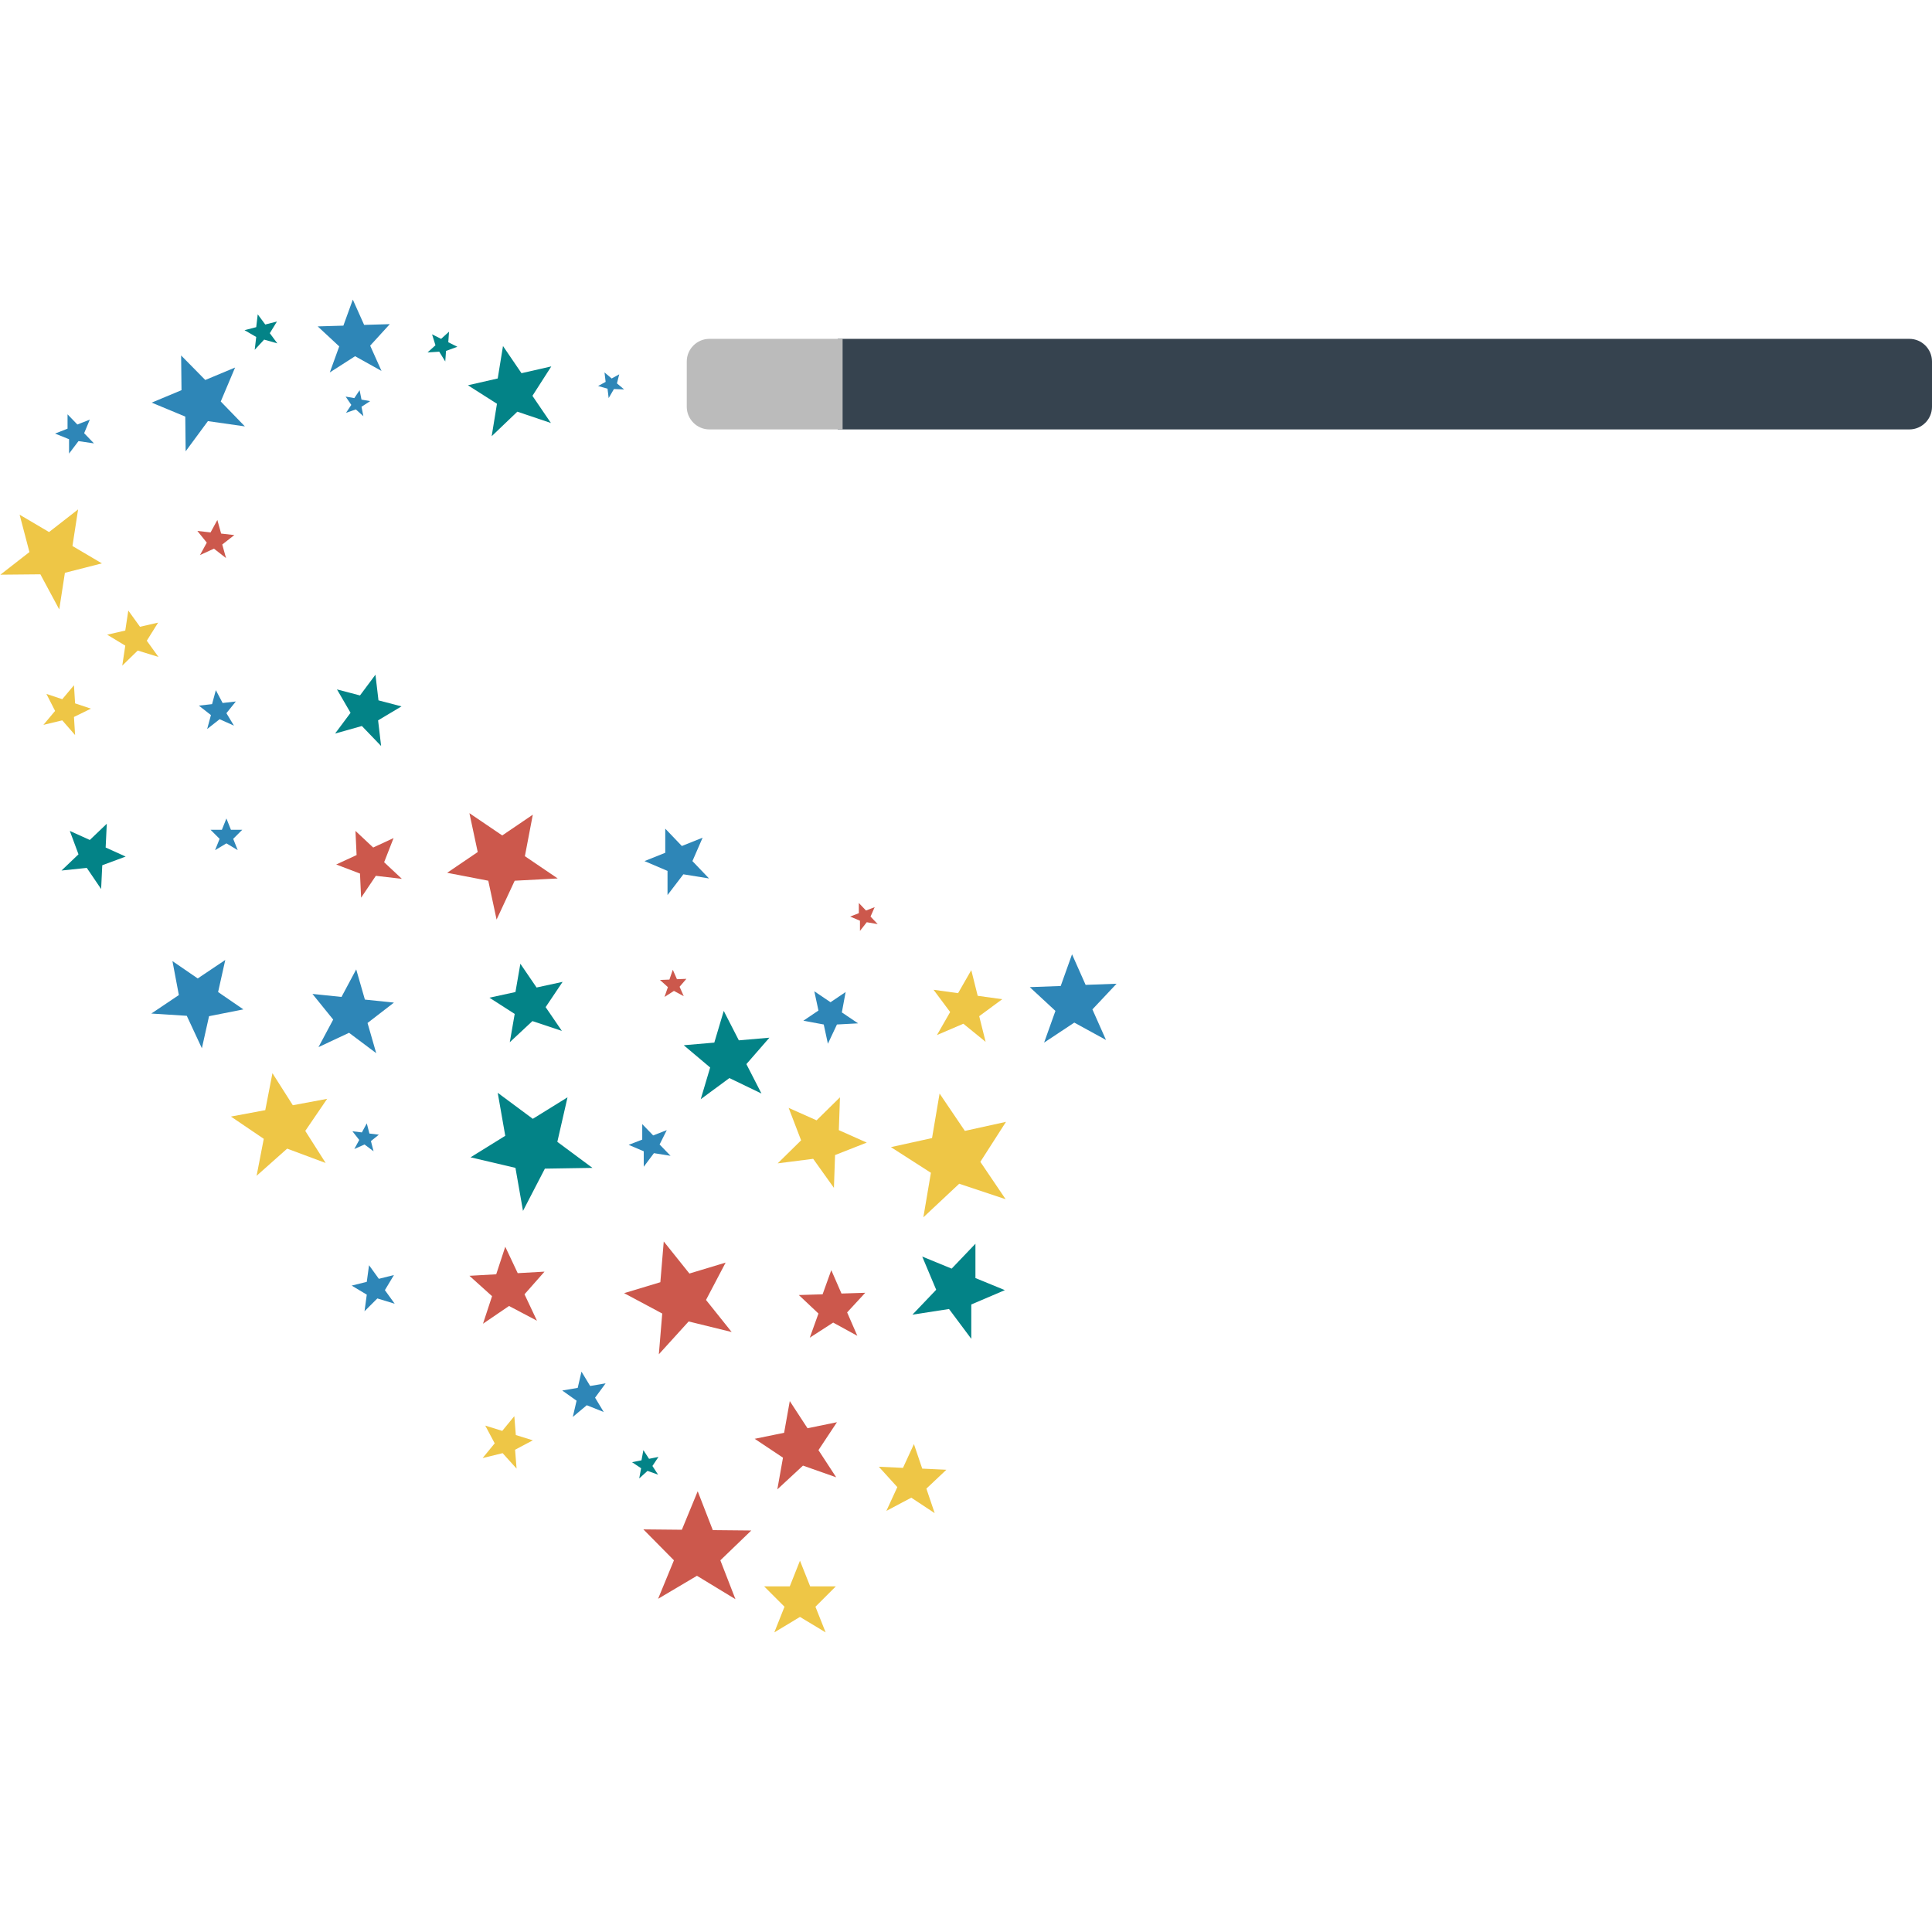 <svg xmlns="http://www.w3.org/2000/svg" viewBox="0 0 512 512" xml:space="preserve"><style>.st2{fill:#038387}.st3{fill:#2e86b7}.st4{fill:#eec646}.st5{fill:#cc584c}</style><path d="M506 113.8H222v-24h284c3.3 0 6 2.7 6 6v12c0 3.3-2.7 6-6 6z" fill="#36434f"/><path d="M188 113.8h35.3v-24H188c-3.3 0-6 2.7-6 6v12c0 3.3 2.7 6 6 6z" fill="#bbb"/><path class="st2" d="m121.2 91.9-2.4-1.2.2-2.8-2.1 1.9-2.4-1.2.9 2.9-2.1 1.9 3.1-.2 1.6 2.6.2-2.8 3-1.1z"/><path class="st3" d="m23.8 111.2-3.3 1.3-2.6-2.7v3.8l-3.3 1.3 3.7 1.5v3.8l2.5-3.3 4.1.6-2.6-2.7 1.5-3.6zm79.5-25.3-6.8.2-3-6.7-2.5 6.9-6.8.2 5.7 5.3-2.5 6.9 6.7-4.3 7 3.9-3-6.7 5.2-5.7z"/><path class="st2" d="m73.4 85.2-3.1.8-2-2.7-.4 3.4-3.1.8 3.1 1.8-.4 3.4L70 90l3.5 1-2-2.7 1.9-3.1z"/><path class="st4" d="m41.9 165-4.8 1.1-3.1-4.3-.8 5.3-4.8 1.1 4.8 2.9-.8 5.3 4.1-4 5.5 1.7-3.1-4.3 3-4.8z"/><path class="st2" d="m146.1 97.1-7.9 1.8-4.9-7.2-1.4 8.6-7.9 1.8 7.7 4.9-1.4 8.6 6.8-6.5 8.9 3-4.9-7.2 5-7.8z"/><path class="st3" d="m98.1 106.3-2.3-.4-.5-2.5-1.4 2.1-2.3-.4 1.5 2.2-1.4 2.1 2.6-.9 2 1.8-.5-2.5 2.3-1.5zm-35.8-8.9-7.9 3.3-6.4-6.5.1 9.2-7.9 3.3 8.9 3.7.1 9.2 5.9-8 9.8 1.4-6.4-6.6 3.8-9z"/><path class="st4" d="m27 149.3-7.8-4.6 1.5-9.7-7.7 6-7.8-4.6 2.6 9.9-7.7 6 10.6-.1 5 9.3 1.5-9.7 9.8-2.5z"/><path class="st5" d="m62.1 141.8-3.5-.4-1-3.6-1.8 3.3-3.5-.4 2.5 3.1-1.8 3.3 3.7-1.7 3.2 2.5-1-3.6 3.2-2.5z"/><path class="st4" d="m24.1 187.8-4.2-1.4-.3-4.8-3.1 3.7-4.2-1.4 2.3 4.5-3.1 3.7 5-1.2 3.4 3.9-.3-4.8 4.5-2.2z"/><path class="st2" d="m106.4 187.2-6.1-1.6-.8-6.8-4.1 5.5-6.1-1.6 3.6 6.2-4.1 5.5 7.1-2 5.1 5.3-.8-6.8 6.2-3.7z"/><path class="st3" d="m62.5 185.9-3.5.4-1.8-3.4-1 3.7-3.5.4 3.2 2.5-1 3.7 3.3-2.6 3.8 1.7-2-3.3 2.5-3.1z"/><path class="st2" d="m33.3 227-5.3-2.4.3-6.3-4.5 4.3-5.3-2.4 2.3 6.2-4.5 4.3 6.7-.7 3.8 5.6.3-6.3 6.2-2.3z"/><path class="st3" d="m186.2 222-5.5 2.2-4.4-4.6v6.4l-5.5 2.2 6.1 2.6v6.4l4.2-5.5 6.8 1.1-4.4-4.6 2.7-6.2z"/><path class="st5" d="m141.2 215.9-8.1 5.5-8.7-5.9 2.2 10.3-8.1 5.5 10.9 2.1 2.2 10.3 4.8-10.3 11.4-.6-8.7-5.9 2.1-11zm-36.9 6.2-5.4 2.5-4.7-4.4.3 6.4-5.4 2.5 6.3 2.4.3 6.4 3.9-5.8 6.9.8-4.7-4.4 2.5-6.4z"/><path class="st3" d="M64.2 219.9h-3l-1.2-3-1.2 3h-3l2.4 2.4-1.2 3 3-1.8 3 1.8-1.2-3 2.4-2.4zm231.7 40.8-8.2.3-3.6-8.1-3 8.4-8.2.3 6.8 6.3-3 8.4 8-5.3 8.4 4.6-3.6-8.1 6.4-6.8z"/><path class="st4" d="m265.6 264.8-6.5-.9-1.7-6.8-3.5 6.1-6.5-.9 4.4 5.9-3.5 6.1 7-3 5.9 4.8-1.7-6.8 6.1-4.5z"/><path class="st3" d="m224.1 262.9-4 2.7-4.3-2.9 1.1 5.1-4 2.7 5.4 1 1.1 5.1 2.4-5.1 5.6-.3-4.3-2.9 1-5.4z"/><path class="st5" d="m181.9 259.4-2.5.1-1.1-2.5-.9 2.6-2.5.1 2.1 1.9-.9 2.6 2.5-1.6 2.6 1.4-1.1-2.5 1.8-2.1z"/><path class="st2" d="m149.1 260.2-6.9 1.5-4.3-6.3-1.3 7.5-6.9 1.5 6.7 4.3-1.3 7.5 6-5.6 7.8 2.6-4.3-6.3 4.5-6.7z"/><path class="st3" d="m104.4 265.7-7.7-.8-2.3-8-3.9 7.3-7.7-.8 5.5 6.8-3.9 7.3 8.1-3.8 7.2 5.4-2.3-8 7-5.4zm-39.9 1.8-6.7-4.6 1.9-8.5-7.3 4.9-6.7-4.6 1.7 9-7.3 4.9 9.4.6 4 8.6 1.9-8.5 9.1-1.8z"/><path class="st4" d="m266.6 297.3-10.9 2.4-6.7-9.9-2 11.8-10.9 2.4 10.6 6.8-2 11.8 9.5-8.9 12.3 4.1-6.7-9.9 6.8-10.6zm-36.9 5.5-7.4-3.3.3-8.7-6.2 6.1-7.4-3.3 3.3 8.6-6.2 6.1 9.4-1.2 5.5 7.7.3-8.7 8.4-3.3z"/><path class="st3" d="m176.7 299.5-3.6 1.4-2.9-3v4.1l-3.6 1.4 4 1.7v4.1l2.7-3.6 4.4.7-2.9-3 1.9-3.8z"/><path class="st2" d="m150.4 290.8-9.2 5.7-9.3-6.9 2 11.4-9.2 5.7 11.9 2.8 2 11.4 5.8-11.2 12.6-.2-9.3-6.9 2.7-11.8z"/><path class="st3" d="m100.4 300.7-2.5-.3-.7-2.7-1.3 2.4-2.5-.3 1.8 2.3-1.3 2.4 2.7-1.2 2.4 1.8-.7-2.7 2.1-1.7z"/><path class="st4" d="m86.7 291.2-9.1 1.7-5.4-8.5-1.9 9.8-9.1 1.7 8.7 5.9-1.9 9.8 8.1-7.2 10.2 3.8-5.4-8.5 5.8-8.5z"/><path class="st2" d="m203.9 275-8.1.7-4-7.8-2.5 8.4-8.1.7 7 5.9-2.5 8.4 7.6-5.6 8.5 4.1-4-7.8 6.1-7zm62.4 66.9-7.8-3.2v-9.1l-6.3 6.6-7.8-3.2 3.7 8.8-6.3 6.6 9.7-1.5 5.9 7.9v-9.1l8.9-3.8z"/><path class="st5" d="m229.3 342.6-6.3.2-2.7-6.2-2.3 6.4-6.3.2 5.2 4.9-2.3 6.4 6.2-4 6.4 3.5-2.7-6.2 4.8-5.2zm-37-8-9.6 2.9-6.8-8.5-.9 10.8-9.6 2.9 10.1 5.4-.9 10.8 7.9-8.7 11.4 2.8-6.8-8.5 5.2-9.9zm-48 2.4-7.1.4-3.3-7-2.4 7.3-7.1.4 6 5.4-2.4 7.3 6.9-4.7 7.4 3.9-3.3-7 5.3-6z"/><path class="st3" d="m104.4 337.9-4 1-2.6-3.6-.6 4.4-4 1 4 2.4-.6 4.4 3.4-3.4 4.6 1.4-2.6-3.6 2.4-4zm56.1 28.7-4.1.7-2.3-3.8-1 4.3-4.1.7 3.8 2.7-1 4.3 3.7-3.1 4.5 1.8-2.3-3.8 2.8-3.8z"/><path class="st4" d="m250.8 389.5-6.4-.3-2.2-6.5-2.9 6.3-6.4-.3 4.9 5.4-2.9 6.3 6.6-3.5 6.2 4.1-2.2-6.5 5.3-5z"/><path class="st5" d="m221.8 376.9-7.8 1.6-4.7-7.2-1.5 8.4-7.8 1.6 7.5 5-1.5 8.4 6.8-6.3 8.8 3.1-4.7-7.2 4.9-7.4z"/><path class="st2" d="m174.5 386.1-2.5.5-1.5-2.3-.5 2.7-2.5.5 2.4 1.6-.5 2.7 2.2-2 2.8 1-1.5-2.3 1.6-2.4z"/><path class="st4" d="m141.2 381.7-4.5-1.4-.4-5-3.2 3.9-4.5-1.4 2.5 4.7-3.2 3.9 5.3-1.3 3.7 4.1-.4-5 4.7-2.5zm80.3 38.7h-6.8l-2.7-6.8-2.7 6.8h-6.8l5.4 5.4-2.7 6.8 6.8-4.1 6.8 4.1-2.7-6.8 5.4-5.4z"/><path class="st5" d="m199.1 405.6-10.2-.1-4-10.3-4.2 10.2-10.2-.1 8.1 8.2-4.2 10.2 10.3-6.1 10.2 6.2-4-10.3 8.2-7.9zm32.7-165.2-2.3.9-1.9-2v2.7l-2.3.9 2.6 1.1v2.7l1.8-2.3 2.9.5-1.9-2 1.1-2.5z"/><path class="st3" d="m164.1 99.2-2 1.1-1.9-1.6.3 2.5-2 1.1 2.5.7.3 2.5 1.4-2.4 2.7.1-1.9-1.6.6-2.4z"/></svg>